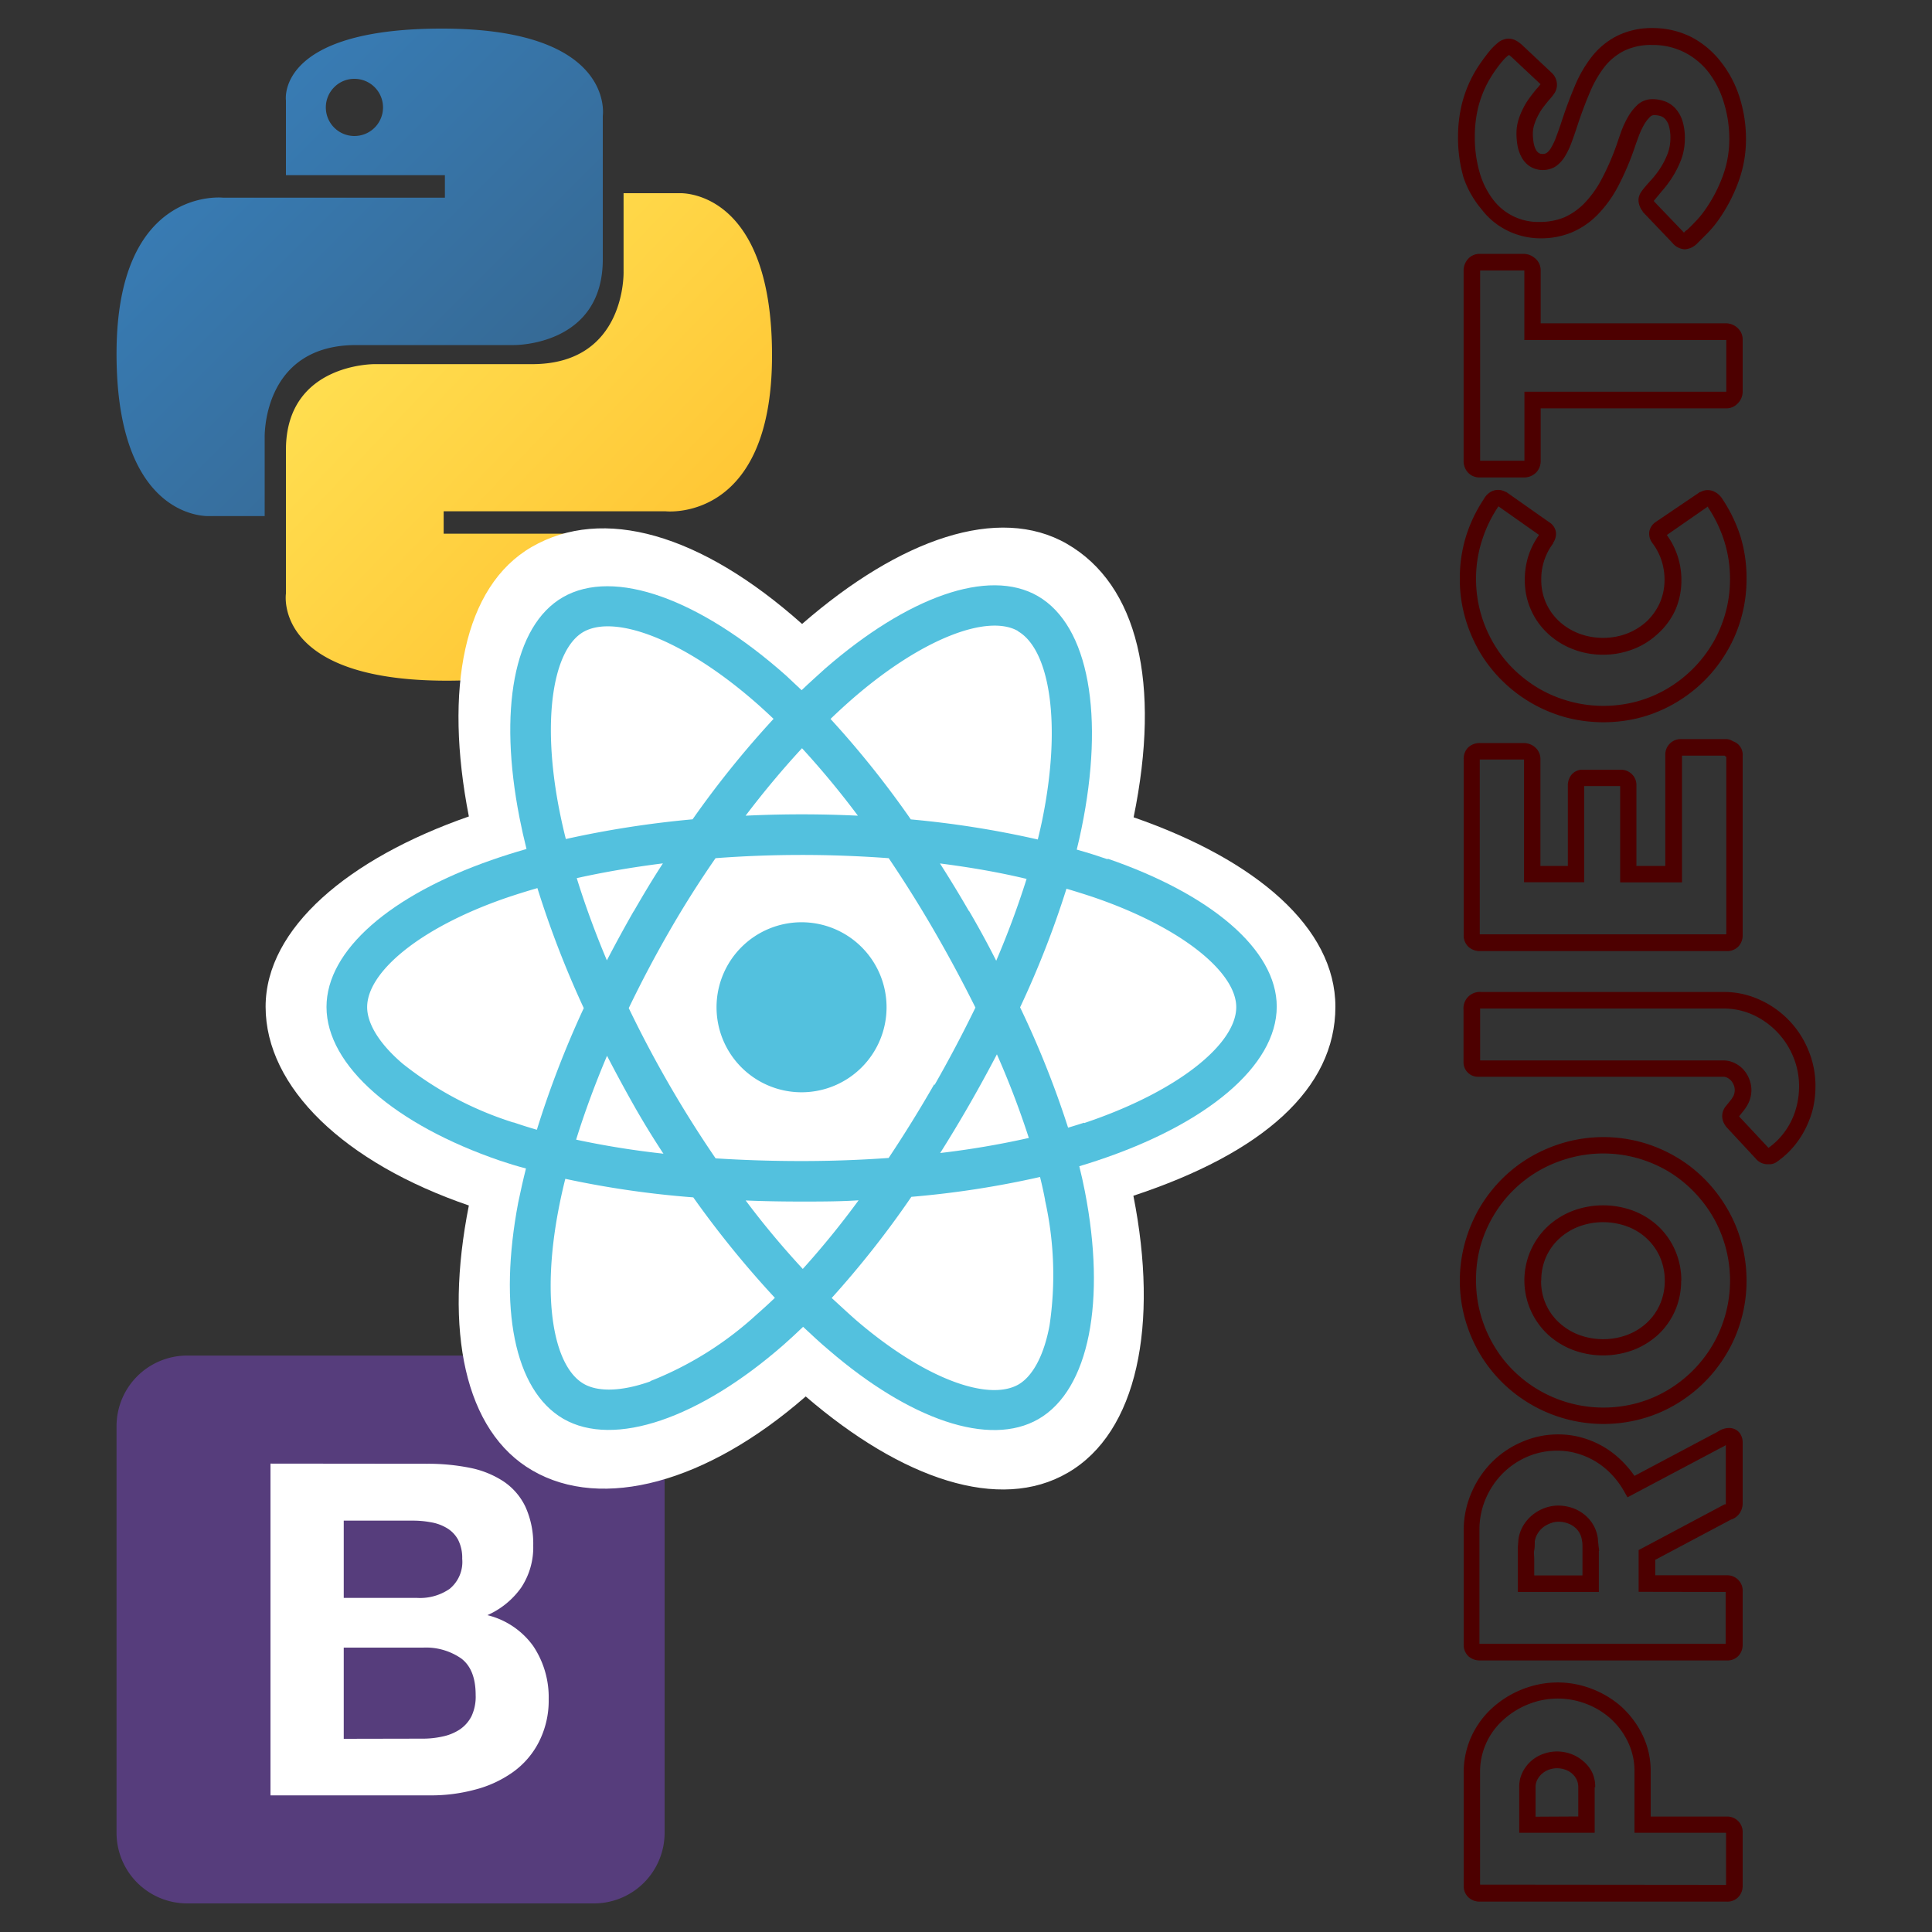 <svg id="Layer_1" data-name="Layer 1" xmlns="http://www.w3.org/2000/svg" xmlns:xlink="http://www.w3.org/1999/xlink" viewBox="0 0 250 250"><rect x="0" y="0" width="250" height="250" fill="#333333" stroke="none"/><defs><style>.cls-1{fill:#4d0000;}.cls-2{fill:url(#linear-gradient);}.cls-3{fill:url(#linear-gradient-2);}.cls-4{fill:#563d7c;}.cls-5{fill:#fff;}.cls-6{fill:#53c1de;}</style><linearGradient id="linear-gradient" x1="-2681.8" y1="519.31" x2="-2681.4" y2="518.91" gradientTransform="matrix(104.23, 0, 0, -104.46, 279548.61, 54258.41)" gradientUnits="userSpaceOnUse"><stop offset="0" stop-color="#387eb8"/><stop offset="1" stop-color="#366994"/></linearGradient><linearGradient id="linear-gradient-2" x1="-2681.9" y1="519.39" x2="-2681.47" y2="518.98" gradientTransform="matrix(104.23, 0, 0, -104.46, 279576.73, 54295.38)" gradientUnits="userSpaceOnUse"><stop offset="0" stop-color="#ffe052"/><stop offset="1" stop-color="#ffc331"/></linearGradient></defs><title>Untitled-1</title><path class="cls-1" d="M225.5,237.17V244a2.1,2.1,0,0,1-.51,1.43,1.94,1.94,0,0,1-1.54.64H191.52a2.15,2.15,0,0,1-1.47-.52,2,2,0,0,1-.65-1.55V229.34a11.1,11.1,0,0,1,.49-3.29,10.88,10.88,0,0,1,1.32-2.82,11.16,11.16,0,0,1,2-2.32,12.83,12.83,0,0,1,2.5-1.73,12.54,12.54,0,0,1,2.84-1.09,12.17,12.17,0,0,1,7.41.44,12.38,12.38,0,0,1,3.84,2.31,12.09,12.09,0,0,1,2.72,3.62,10.69,10.69,0,0,1,1.08,4.71v5.89h9.83A2,2,0,0,1,225.5,237.17Zm-2,0Zm-.15,6.73v-6.74H211.5v-8a8.6,8.6,0,0,0-.86-3.78,9.66,9.66,0,0,0-2.24-3,10.09,10.09,0,0,0-3.17-1.91,10.22,10.22,0,0,0-3.65-.68,10.56,10.56,0,0,0-2.5.31,11.08,11.08,0,0,0-2.36.91,10.56,10.56,0,0,0-2.09,1.45,9,9,0,0,0-2.72,4.18,8.87,8.87,0,0,0-.39,2.66v14.57Zm-17-12.64v5.9h-9.76v-5.9a4.12,4.12,0,0,1,.46-2,4.75,4.75,0,0,1,2.69-2.32,5.22,5.22,0,0,1,3.49,0,4.84,4.84,0,0,1,1.55.88A4.44,4.44,0,0,1,206,229.3,4.29,4.29,0,0,1,206.42,231.27Zm-2.12,3.79v-3.79a2.35,2.35,0,0,0-.22-1,2.45,2.45,0,0,0-.6-.77,2.62,2.62,0,0,0-.88-.5,3.12,3.12,0,0,0-2.09,0,2.86,2.86,0,0,0-.88.51,2.56,2.56,0,0,0-.63.79,2.1,2.1,0,0,0-.23,1v3.79Z"/><path class="cls-1" d="M225.5,186.7v7.85a2.28,2.28,0,0,1-.44,1.33,2.14,2.14,0,0,1-1.08.76l-9.79,5.2v2h9.26A2,2,0,0,1,225.5,206v6.8a2.1,2.1,0,0,1-.51,1.43,1.94,1.94,0,0,1-1.54.63H191.52a2.2,2.2,0,0,1-1.47-.51,2,2,0,0,1-.65-1.55V198a12.22,12.22,0,0,1,1-4.83,12.57,12.57,0,0,1,2.61-3.92,12.2,12.2,0,0,1,3.87-2.64,11.64,11.64,0,0,1,4.73-1,11.34,11.34,0,0,1,3.27.47,11.85,11.85,0,0,1,2.88,1.29,12.43,12.43,0,0,1,2.43,2,13.36,13.36,0,0,1,1.31,1.61l10.23-5.43a7.45,7.45,0,0,0,.69-.38,2.61,2.61,0,0,1,1.29-.39,1.74,1.74,0,0,1,1.39.63A2.07,2.07,0,0,1,225.5,186.7Zm-2,19.28Zm-11.46,0v-5.4l11.14-5.93.14,0a.07.07,0,0,0,0-.06V187q-.4.24-.72.39l-12,6.36-.51-.89a10.76,10.76,0,0,0-1.55-2.07,10.11,10.11,0,0,0-2-1.63,10,10,0,0,0-2.38-1.06,9,9,0,0,0-2.66-.38,9.63,9.63,0,0,0-3.89.79,10.18,10.18,0,0,0-3.2,2.19,10.45,10.45,0,0,0-2.17,3.26,10.06,10.06,0,0,0-.8,4V212.7h31.86V206Zm-5.15-5.27V206H196.4v-4.22c0-.46,0-.89,0-1.28s.05-.79.08-1.22v-.08a5,5,0,0,1,.64-1.81,5.35,5.35,0,0,1,2.76-2.25,5.09,5.09,0,0,1,1.74-.32,5.84,5.84,0,0,1,1.76.28,5.11,5.11,0,0,1,1.58.84,4.8,4.8,0,0,1,1.2,1.37,4.7,4.7,0,0,1,.61,1.86c0,.27.06.53.07.75S206.92,200.4,206.92,200.7Zm-2.12,3.15V200.7c0-.25,0-.47,0-.66s0-.41-.06-.66a2.62,2.62,0,0,0-1-1.8,2.91,2.91,0,0,0-.94-.49,3.38,3.38,0,0,0-1.1-.18,2.86,2.86,0,0,0-1,.19,3.64,3.64,0,0,0-1,.54,3.11,3.11,0,0,0-.71.82,2.73,2.73,0,0,0-.36,1c0,.4,0,.79-.07,1.14s0,.75,0,1.16v2.1Z"/><path class="cls-1" d="M226,165.71a18.29,18.29,0,0,1-.66,4.94,18.09,18.09,0,0,1-1.87,4.43,18.64,18.64,0,0,1-6.63,6.65,17.86,17.86,0,0,1-4.42,1.87,18.68,18.68,0,0,1-18.08-4.76,18.55,18.55,0,0,1-2.91-3.76,19.23,19.23,0,0,1-1.86-4.42,18.55,18.55,0,0,1,0-9.88,19.2,19.2,0,0,1,1.86-4.44,18.87,18.87,0,0,1,2.9-3.76,18.4,18.4,0,0,1,3.78-2.91,19.49,19.49,0,0,1,4.43-1.86,18.58,18.58,0,0,1,9.89,0,18.75,18.75,0,0,1,4.41,1.87,18,18,0,0,1,3.74,2.9,18.82,18.82,0,0,1,2.89,3.76,18,18,0,0,1,1.87,4.44A18.38,18.38,0,0,1,226,165.71Zm-35,0a16.17,16.17,0,0,0,.59,4.37,16.52,16.52,0,0,0,1.66,3.93,15.82,15.82,0,0,0,2.56,3.32,16.39,16.39,0,0,0,3.35,2.57,16.61,16.61,0,0,0,12.68,1.66,15.89,15.89,0,0,0,3.9-1.65,16.54,16.54,0,0,0,5.89-5.9,16.53,16.53,0,0,0,0-16.6,17,17,0,0,0-2.58-3.34,16.36,16.36,0,0,0-3.3-2.57,17,17,0,0,0-3.92-1.65,16.44,16.44,0,0,0-8.73,0,16.84,16.84,0,0,0-4,1.66,16.26,16.26,0,0,0-5.9,5.9,16.6,16.6,0,0,0-1.66,3.94A16.21,16.21,0,0,0,191,165.71Zm26.54,0a9.6,9.6,0,0,1-.79,3.9,9.43,9.43,0,0,1-2.16,3.07,10.1,10.1,0,0,1-3.22,2,11.18,11.18,0,0,1-7.84,0,10.05,10.05,0,0,1-3.24-2,9.59,9.59,0,0,1,0-14,10.12,10.12,0,0,1,3.23-2,11.2,11.2,0,0,1,7.85,0,9.92,9.92,0,0,1,3.21,2,9.5,9.5,0,0,1,2.17,3.09A9.69,9.69,0,0,1,217.56,165.71Zm-18.12,0a7.19,7.19,0,0,0,2.32,5.43,7.89,7.89,0,0,0,2.55,1.58,9,9,0,0,0,6.31,0,7.8,7.8,0,0,0,2.53-1.58,7.23,7.23,0,0,0,1.68-2.39,7.5,7.5,0,0,0,.61-3,7.63,7.63,0,0,0-.61-3.06,7.28,7.28,0,0,0-1.68-2.39,7.48,7.48,0,0,0-2.53-1.58,9,9,0,0,0-6.31,0,7.89,7.89,0,0,0-2.55,1.58,7.23,7.23,0,0,0-1.7,2.4A7.42,7.42,0,0,0,199.44,165.71Z"/><path class="cls-1" d="M234.92,140.58a13,13,0,0,1-.32,2.85,12.34,12.34,0,0,1-1,2.67,11.7,11.7,0,0,1-1.59,2.37,11.18,11.18,0,0,1-2.07,1.86,1.59,1.59,0,0,1-1.07.32,2,2,0,0,1-1.68-.73l-3.72-4a2.72,2.72,0,0,1-.41-.61,2,2,0,0,1,.27-2.18l.56-.69a3.47,3.47,0,0,0,.44-.68,1.74,1.74,0,0,0,.14-.74,1.55,1.55,0,0,0-.13-.63,2,2,0,0,0-.35-.57,1.71,1.71,0,0,0-.5-.37,1.18,1.18,0,0,0-.53-.12H191.38a1.87,1.87,0,0,1-2-1.87v-6.81a2.11,2.11,0,0,1,2.25-2.29H223a11.1,11.1,0,0,1,4.69,1,12.19,12.19,0,0,1,6.31,6.53A11.94,11.94,0,0,1,234.92,140.58Zm-6.08,7.95a8.85,8.85,0,0,0,1.6-1.45,9.61,9.61,0,0,0,1.3-1.93,9.77,9.77,0,0,0,.79-2.2,10.44,10.44,0,0,0,.27-2.37,10,10,0,0,0-.76-3.85,10.28,10.28,0,0,0-5.24-5.43,9.23,9.23,0,0,0-3.81-.8H191.53s0,.09,0,.16v6.56H223a3.3,3.3,0,0,1,1.46.34,3.67,3.67,0,0,1,1.14.84,4.09,4.09,0,0,1,.74,1.2,3.84,3.84,0,0,1-.08,3.11,5.26,5.26,0,0,1-.69,1.08l-.53.66.06.08,3.74,4Zm-3.86-4Z"/><path class="cls-1" d="M225.5,97.82V121a2.1,2.1,0,0,1-.51,1.43,2,2,0,0,1-1.54.64H191.52a2.18,2.18,0,0,1-1.49-.54,2,2,0,0,1-.63-1.53V98.26A2.05,2.05,0,0,1,190,96.7a2.18,2.18,0,0,1,1.52-.55h5.66a2.25,2.25,0,0,1,1.39.49,2,2,0,0,1,.76,1.64v13.77h3.55V101.67a2.22,2.22,0,0,1,.41-1.34,1.82,1.82,0,0,1,1.55-.73h4.94a2,2,0,0,1,1.3.5,1.93,1.93,0,0,1,.67,1.54v10.41h3.74V97.73a2,2,0,0,1,2.11-2.09h5.75a1.59,1.59,0,0,1,.89.28A1.83,1.83,0,0,1,225.5,97.82Zm-2.12,23.08v-23l-.08,0-.13-.12h-5.52v16.4h-8V101.72H205v12.44h-7.79V98.28h-5.73V120.9Z"/><path class="cls-1" d="M226,74.92a18.29,18.29,0,0,1-.66,4.94,18.09,18.09,0,0,1-1.87,4.43,18.51,18.51,0,0,1-6.63,6.64,18.27,18.27,0,0,1-4.42,1.88,19.06,19.06,0,0,1-9.87,0,19,19,0,0,1-4.44-1.87,18.73,18.73,0,0,1-3.77-2.9,18.22,18.22,0,0,1-2.91-3.75,19.42,19.42,0,0,1-1.86-4.42,18,18,0,0,1-.67-5,18.34,18.34,0,0,1,.81-5.5A18.88,18.88,0,0,1,192,64.59a2.43,2.43,0,0,1,1-1,1.94,1.94,0,0,1,1.82.06l.07,0,5.54,3.9a1.87,1.87,0,0,1,.89,1.21,2,2,0,0,1-.33,1.46l0,.08a7.62,7.62,0,0,0-1.55,4.69,7.19,7.19,0,0,0,2.31,5.4,8,8,0,0,0,2.55,1.58,8.76,8.76,0,0,0,3.14.57,8.65,8.65,0,0,0,3.12-.57,8.18,8.18,0,0,0,2.53-1.57,7.73,7.73,0,0,0,1.69-2.39,7.44,7.44,0,0,0,.61-3,8,8,0,0,0-.41-2.54,7.54,7.54,0,0,0-1.16-2.19l-.06-.09a2,2,0,0,1-.34-1.41,1.94,1.94,0,0,1,.82-1.23l0,0L220,63.65l.07,0a1.9,1.9,0,0,1,1.82,0,2.5,2.5,0,0,1,1,.94,19.36,19.36,0,0,1,2.34,4.87A18.24,18.24,0,0,1,226,74.92Zm-35,0a16.17,16.17,0,0,0,.59,4.37,16.52,16.52,0,0,0,1.66,3.93,15.82,15.82,0,0,0,2.56,3.32,17.13,17.13,0,0,0,3.35,2.57,16.65,16.65,0,0,0,12.68,1.65,15.89,15.89,0,0,0,3.9-1.65,16.62,16.62,0,0,0,5.89-5.89,16.3,16.3,0,0,0,2.23-8.3,16.15,16.15,0,0,0-.74-4.9,17.26,17.26,0,0,0-2.1-4.37l0-.05,0-.07-5.33,3.7a9.85,9.85,0,0,1,1.88,5.85,9.43,9.43,0,0,1-.8,3.89A9.34,9.34,0,0,1,214.53,82a9.74,9.74,0,0,1-3.19,2,10.72,10.72,0,0,1-3.9.72,10.61,10.61,0,0,1-3.91-.72,10,10,0,0,1-3.22-2,9.36,9.36,0,0,1-3-7,10,10,0,0,1,.51-3.2,9.86,9.86,0,0,1,1.33-2.58l-5.25-3.7-.06.09,0,0a17,17,0,0,0-2.07,4.32A16,16,0,0,0,191,74.92Zm8.27-5.83Z"/><path class="cls-1" d="M225.5,44v6.71a2.14,2.14,0,0,1-.59,1.44,2,2,0,0,1-1.55.69h-24v6.81a2.1,2.1,0,0,1-.59,1.5,2.18,2.18,0,0,1-1.63.63h-5.68a2,2,0,0,1-1.53-.66,2.2,2.2,0,0,1-.54-1.47V35a2.23,2.23,0,0,1,.48-1.38,2,2,0,0,1,1.49-.77h5.78a2.25,2.25,0,0,1,1.42.51,2,2,0,0,1,.8,1.65v6.83h24a2.16,2.16,0,0,1,1.45.57A2,2,0,0,1,225.5,44Zm-2.12,6.67Zm0,0V44H197.25V35a.21.21,0,0,0-.1,0h-5.62a.06.06,0,0,0,0,0V59.62h5.73V50.69h26.1ZM197.25,35Zm-5.8,24.67Z"/><path class="cls-1" d="M225.93,18.05a15.9,15.9,0,0,1-1,5.54,21.15,21.15,0,0,1-2.65,5,14,14,0,0,1-1.43,1.68l-1,1-.13.13,0,0,0,0-.06.06,0,0a2.47,2.47,0,0,1-1.63.8,2.23,2.23,0,0,1-1.65-.86l-3.82-4,0-.06a2.41,2.41,0,0,1-.54-1.4,1.9,1.9,0,0,1,.28-1,5.7,5.7,0,0,1,.51-.68c.22-.27.51-.6.88-1a14,14,0,0,0,1-1.27,10.62,10.62,0,0,0,1.1-2.1,5.73,5.73,0,0,0,.36-2,5.53,5.53,0,0,0-.2-1.62,2.23,2.23,0,0,0-.47-.86,1.5,1.5,0,0,0-.57-.38,2.78,2.78,0,0,0-.87-.13.72.72,0,0,0-.54.24,4.59,4.59,0,0,0-.8,1.07,9.32,9.32,0,0,0-.67,1.47c-.2.54-.37,1-.51,1.43a35.25,35.25,0,0,1-2.14,5,15.67,15.67,0,0,1-2.65,3.67,10.28,10.28,0,0,1-3.34,2.29,10.4,10.4,0,0,1-4,.77,9.7,9.7,0,0,1-4.33-1,9.4,9.4,0,0,1-3.34-2.75A12.76,12.76,0,0,1,189.39,23a18.45,18.45,0,0,1-.72-5.32,17.9,17.9,0,0,1,.5-4.24,16.13,16.13,0,0,1,1.6-4l0,0c.31-.54.65-1.06,1-1.55s.69-.93,1-1.31a7.21,7.21,0,0,1,1-1A2.25,2.25,0,0,1,195.18,5a2.07,2.07,0,0,1,1.08.3,4.39,4.39,0,0,1,.76.58l3.76,3.53a2.14,2.14,0,0,1,.69,1.53h0a2.07,2.07,0,0,1-.37,1.19,7.76,7.76,0,0,1-.52.66l-.19.21c-.24.29-.49.61-.75.95A7.62,7.62,0,0,0,199,15a7.17,7.17,0,0,0-.48,1.17,4,4,0,0,0-.17,1.13,6.75,6.75,0,0,0,.11,1.22,2.9,2.9,0,0,0,.29.86,1.17,1.17,0,0,0,.37.42.93.93,0,0,0,.5.12.9.9,0,0,0,.51-.13,2,2,0,0,0,.57-.65,8,8,0,0,0,.66-1.4c.23-.61.49-1.34.76-2.17.54-1.64,1.12-3.17,1.71-4.56a16.25,16.25,0,0,1,2.23-3.78,9.71,9.71,0,0,1,3.22-2.6,10.06,10.06,0,0,1,4.53-1,11.11,11.11,0,0,1,5,1.14A11.66,11.66,0,0,1,222.68,8a14.38,14.38,0,0,1,2.41,4.56A17.81,17.81,0,0,1,225.93,18.05Zm-7.61,11.69,0,0c.25-.23.58-.55,1-1a11.36,11.36,0,0,0,1.19-1.41,18.72,18.72,0,0,0,2.39-4.48,13.75,13.75,0,0,0,.87-4.8,15.8,15.8,0,0,0-.74-4.89,12.07,12.07,0,0,0-2-3.88,9.26,9.26,0,0,0-3.13-2.54,9,9,0,0,0-4.09-.92,8,8,0,0,0-3.58.72,7.62,7.62,0,0,0-2.52,2,14.41,14.41,0,0,0-1.93,3.29c-.57,1.33-1.13,2.8-1.65,4.39-.28.85-.54,1.6-.78,2.24a9.89,9.89,0,0,1-.85,1.78,4.3,4.3,0,0,1-1.17,1.28,3.19,3.19,0,0,1-3.38,0,3.26,3.26,0,0,1-1.06-1.18,5.07,5.07,0,0,1-.52-1.48,9.19,9.19,0,0,1-.14-1.61,6.13,6.13,0,0,1,.26-1.75,9.83,9.83,0,0,1,.63-1.53,9.11,9.11,0,0,1,.83-1.34c.28-.39.57-.75.84-1.08l.2-.22c.13-.15.25-.3.35-.44l0,0-3.72-3.49-.35-.29-.12.08a4.83,4.83,0,0,0-.7.68c-.28.32-.58.71-.89,1.14s-.6.9-.89,1.39a14.2,14.2,0,0,0-1.39,3.49,15.83,15.83,0,0,0-.44,3.74,16.37,16.37,0,0,0,.63,4.71,10.6,10.6,0,0,0,1.73,3.48,7.3,7.3,0,0,0,6,2.9,8.3,8.3,0,0,0,3.23-.6A8.45,8.45,0,0,0,205,26.32a13.6,13.6,0,0,0,2.28-3.19,32.7,32.7,0,0,0,2-4.65c.13-.41.31-.91.51-1.48a12.49,12.49,0,0,1,.82-1.78,7,7,0,0,1,1.18-1.56,2.84,2.84,0,0,1,2-.83,4.71,4.71,0,0,1,1.55.25,3.49,3.49,0,0,1,1.43.92,4.39,4.39,0,0,1,.94,1.65,7.33,7.33,0,0,1,.31,2.29,7.81,7.81,0,0,1-.5,2.77,13.07,13.07,0,0,1-1.32,2.53,14.74,14.74,0,0,1-1.16,1.5l-.83,1v0A3.38,3.38,0,0,0,214,26a.35.35,0,0,1,.06.09L217.81,30l.09.1L218,30a.86.86,0,0,1,.13-.14Z"/><g id="python"><path id="Path_91" data-name="Path 91" class="cls-2" d="M57.18,3.7C35.65,3.7,37,13,37,13l0,9.67H57.57v2.91H28.86S15.08,24.05,15.08,45.78s12,21,12,21h7.17V56.65s-.38-12,11.84-12H66.5S78,44.81,78,33.56V15S79.69,3.7,57.18,3.7ZM45.85,10.2a3.7,3.7,0,1,1-2.61,1.09A3.66,3.66,0,0,1,45.85,10.2Z"/><path id="Path_92" data-name="Path 92" class="cls-3" d="M57.79,88.08C79.32,88.08,78,78.74,78,78.74l0-9.68H57.41v-2.9H86.12S99.9,67.72,99.9,46s-12-21-12-21H80.69V35.12s.39,12-11.83,12H48.48S37,47,37,58.22v18.6S35.29,88.08,57.8,88.08Zm11.33-6.51a3.69,3.69,0,1,1,2.62-1.08A3.7,3.7,0,0,1,69.12,81.57Z"/></g><path id="Path_9" data-name="Path 9" class="cls-4" d="M15.08,237.16a9.14,9.14,0,0,0,9.14,9.14H76.83A9.14,9.14,0,0,0,86,237.16h0V184.55a9.14,9.14,0,0,0-9.14-9.14H24.22a9.14,9.14,0,0,0-9.14,9.14h0v52.61Z"/><path id="Path_10" data-name="Path 10" class="cls-5" d="M44.48,206.77v-10h8.83a12.44,12.44,0,0,1,2.44.21,5.92,5.92,0,0,1,2.07.75,3.94,3.94,0,0,1,1.45,1.5,5.13,5.13,0,0,1,.54,2.47,4.51,4.51,0,0,1-1.63,3.9A6.73,6.73,0,0,1,54,206.77ZM35,189.39v42.93h20.8a21.72,21.72,0,0,0,5.62-.73,14.84,14.84,0,0,0,4.87-2.22,10.86,10.86,0,0,0,3.4-3.88A11.78,11.78,0,0,0,71,219.87,11.9,11.9,0,0,0,69,213a10.31,10.31,0,0,0-5.93-4,10.63,10.63,0,0,0,4.36-3.55A9.41,9.41,0,0,0,69,200,11.58,11.58,0,0,0,68,195a8.19,8.19,0,0,0-2.79-3.27,12.26,12.26,0,0,0-4.33-1.78,27.59,27.59,0,0,0-5.59-.54ZM44.48,225V213.2H54.76a8,8,0,0,1,4.93,1.41c1.24.94,1.86,2.52,1.86,4.72A5.92,5.92,0,0,1,61,222.1a4.58,4.58,0,0,1-1.53,1.71,6.46,6.46,0,0,1-2.23.9,11.72,11.72,0,0,1-2.64.27Z"/><g id="react"><path id="Path_59" data-name="Path 59" class="cls-5" d="M34.37,130.27c0,10.46,10.21,20.21,26.3,25.72-3.21,16.17-.58,29.21,8.24,34.3,9,5.22,22.54,1.6,35.35-9.59,12.48,10.74,25.1,15,33.9,9.88,9.05-5.24,11.8-19.17,8.5-35.85,16.76-5.54,26.14-13.86,26.14-24.46,0-10.21-10.23-19-26.11-24.51,3.56-17.37.55-30.09-8.63-35.39-8.85-5.09-21.61-.65-34.27,10.37C90.61,69,78,65.47,68.81,70.77c-8.84,5.12-11.36,18.4-8.14,34.88C45.12,111.07,34.37,120.1,34.37,130.27Z"/><path id="Path_60" data-name="Path 60" class="cls-6" d="M143.33,111.19c-1.31-.45-2.63-.87-4-1.25.22-.9.43-1.8.61-2.7,3-14.54,1-26.26-5.65-30.11-6.42-3.7-16.9.16-27.5,9.37-1,.91-2.06,1.85-3.06,2.81-.66-.63-1.34-1.26-2-1.88-11.1-9.86-22.23-14-28.91-10.14C66.42,81,64.52,92,67.22,105.79c.27,1.37.57,2.72.91,4.07-1.58.45-3.1.93-4.55,1.44-13,4.53-21.33,11.64-21.33,19,0,7.62,8.92,15.26,22.48,19.9,1.1.37,2.21.71,3.33,1-.37,1.46-.69,2.92-1,4.39-2.57,13.54-.56,24.29,5.83,28,6.6,3.81,17.68-.11,28.46-9.53.85-.75,1.71-1.54,2.57-2.37,1.08,1,2.18,2.05,3.32,3,10.45,9,20.77,12.62,27.15,8.93,6.59-3.82,8.74-15.37,6-29.42-.21-1.08-.45-2.17-.73-3.29.77-.23,1.54-.47,2.28-.72,14.1-4.67,23.27-12.21,23.27-19.94,0-7.4-8.58-14.56-21.86-19.13Z"/><path id="Path_61" data-name="Path 61" class="cls-5" d="M140.27,145.28c-.67.22-1.36.43-2.06.64A122.38,122.38,0,0,0,132,130.35,122.88,122.88,0,0,0,138,115c1.25.37,2.47.75,3.65,1.15,11.38,3.92,18.32,9.71,18.32,14.17,0,4.75-7.5,10.92-19.66,15Zm-5.05,10a44.38,44.38,0,0,1,.59,16.23c-.73,3.94-2.2,6.57-4,7.63-3.88,2.24-12.16-.67-21.1-8.37-1-.88-2-1.82-3.09-2.81a123.85,123.85,0,0,0,10.31-13.09,121.79,121.79,0,0,0,16.65-2.57c.25,1,.47,2,.66,3ZM84.16,178.75c-3.78,1.34-6.8,1.37-8.62.32-3.88-2.23-5.49-10.87-3.29-22.45q.39-2.06.9-4.08a123.27,123.27,0,0,0,16.56,2.4,128.27,128.27,0,0,0,10.56,13c-.77.74-1.55,1.45-2.35,2.15a44.44,44.44,0,0,1-13.76,8.62Zm-17.73-33.5a44.34,44.34,0,0,1-14.34-7.62c-3.05-2.61-4.58-5.2-4.58-7.31,0-4.48,6.67-10.19,17.8-14.07,1.4-.48,2.81-.92,4.23-1.33a127,127,0,0,0,6,15.53,127.19,127.19,0,0,0-6.07,15.74c-1-.29-2-.6-3-.95Zm5.94-40.46c-2.31-11.81-.77-20.72,3.09-23,4.11-2.38,13.21,1,22.79,9.52.61.55,1.23,1.12,1.85,1.71a125.11,125.11,0,0,0-10.48,13,129.72,129.72,0,0,0-16.4,2.55c-.32-1.25-.6-2.52-.85-3.79Zm53,13.09q-1.8-3.12-3.74-6.15c3.92.5,7.68,1.15,11.21,2-1.13,3.59-2.45,7.13-3.93,10.59Q127.23,121,125.4,117.88ZM103.78,96.82a112,112,0,0,1,7.23,8.73q-7.26-.35-14.53,0c2.39-3.15,4.84-6.07,7.3-8.73ZM82,117.91q-1.8,3.15-3.47,6.36c-1.53-3.63-2.83-7.19-3.9-10.64,3.5-.78,7.25-1.42,11.15-1.91-1.31,2-2.56,4.1-3.77,6.2Zm3.88,31.38a111.76,111.76,0,0,1-11.33-1.82c1.09-3.5,2.43-7.15,4-10.85Q80.22,139.85,82,143t3.86,6.31Zm18,14.91c-2.49-2.69-5-5.66-7.39-8.86,2.35.1,4.75.14,7.19.14s5,0,7.42-.16a111.47,111.47,0,0,1-7.22,8.88ZM129,136.43a112.08,112.08,0,0,1,4.13,10.82,111.65,111.65,0,0,1-11.47,1.95q1.95-3.09,3.77-6.26t3.57-6.51Zm-8.12,3.89q-2.79,4.86-5.89,9.52c-3.65.26-7.42.4-11.26.4s-7.54-.12-11.13-.35q-3.18-4.65-6-9.53t-5.24-9.91q2.43-5.05,5.23-9.91h0q2.79-4.86,6-9.49c3.66-.28,7.41-.42,11.19-.42s7.56.15,11.22.42q3.12,4.62,5.92,9.46t5.3,9.87q-2.46,5.06-5.28,10Zm10.84-58.64c4.11,2.37,5.71,11.95,3.13,24.5-.17.82-.36,1.63-.56,2.45a124.82,124.82,0,0,0-16.43-2.6,123.46,123.46,0,0,0-10.39-13c.92-.89,1.86-1.75,2.82-2.59,9.08-7.9,17.56-11,21.43-8.79Z"/><path id="Path_62" data-name="Path 62" class="cls-6" d="M103.72,119.34a11,11,0,1,1-11,11h0a11,11,0,0,1,11-11"/></g></svg>